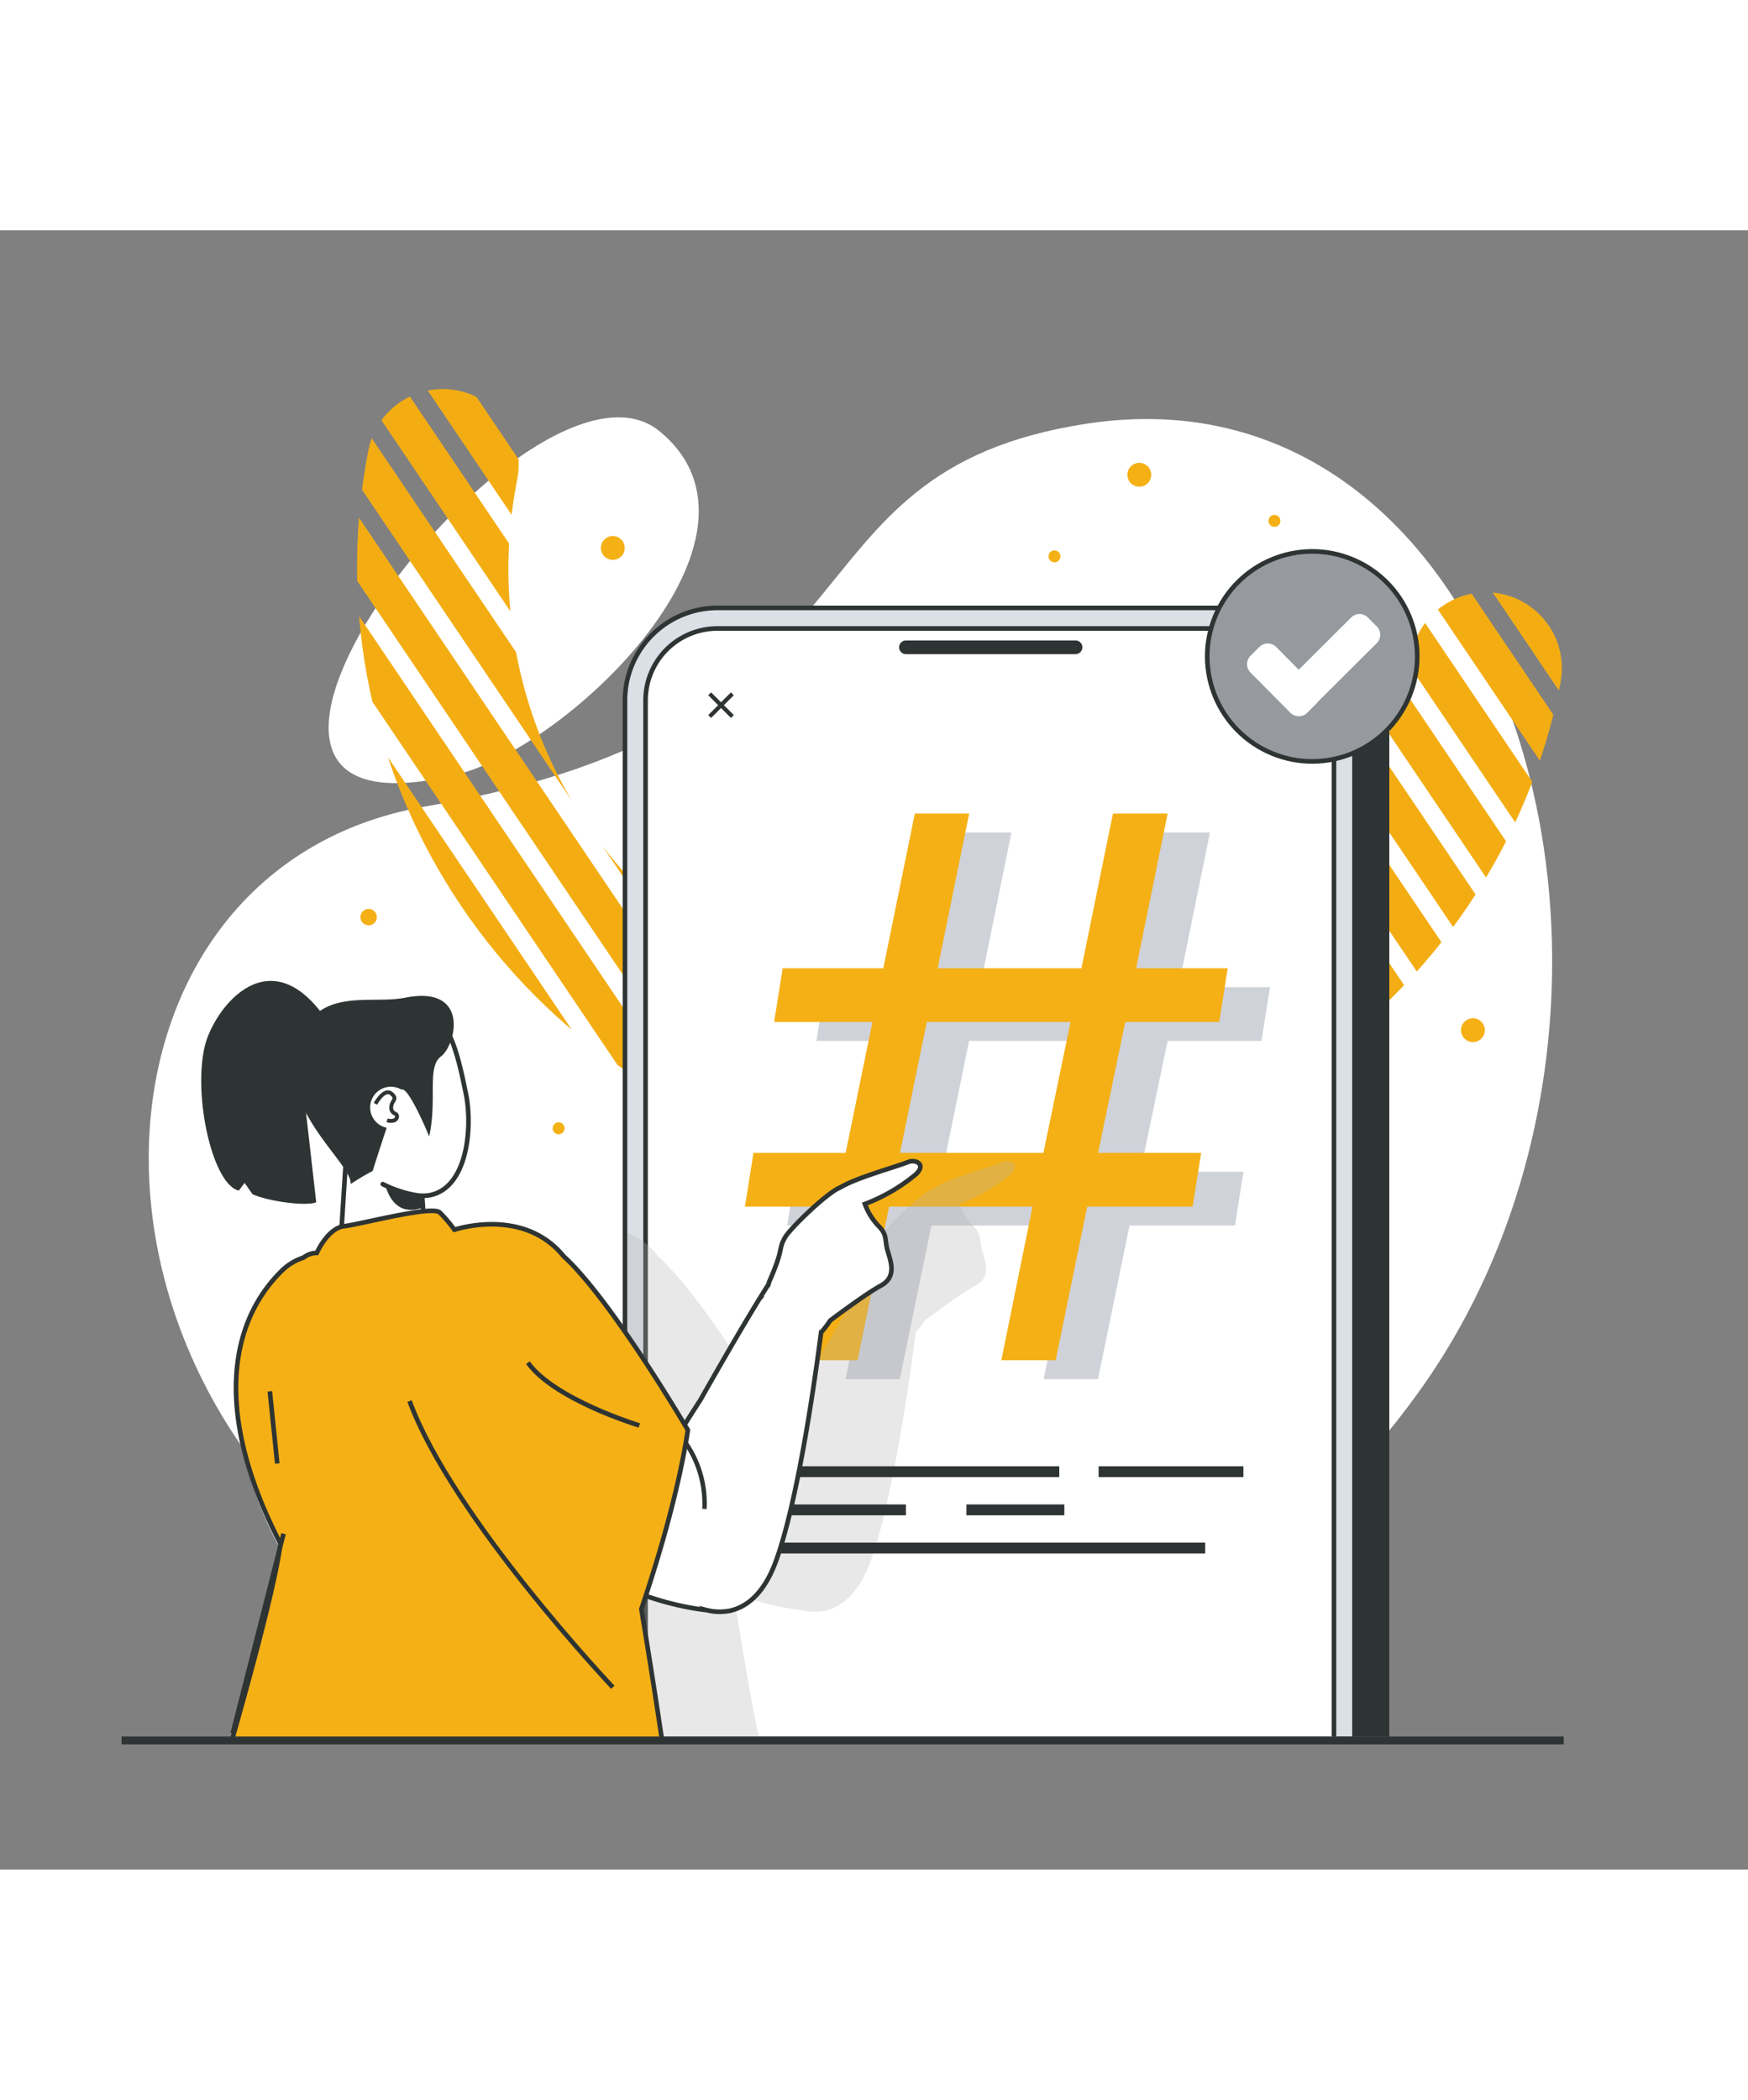 <svg xmlns="http://www.w3.org/2000/svg" xmlns:xlink="http://www.w3.org/1999/xlink" width="379.598" height="455.939" style="transform:scale(1)" viewBox="0 0 379.598 355.939">
  <rect x="0" y="0" width="379.598" height="355.939" fill="#808080" stroke="none"/>
  <defs>
    <clipPath id="clip-path">
      <rect id="Rectángulo_320" data-name="Rectángulo 320" width="379.598" height="355.939" transform="translate(0 128)" fill="none"/>
    </clipPath>
    <clipPath id="clip-path-2">
      <rect id="Rectángulo_303" data-name="Rectángulo 303" width="379.598" height="349.939" transform="translate(0 129)" fill="none"/>
    </clipPath>
    <clipPath id="clip-path-3">
      <path id="Trazado_1318" data-name="Trazado 1318" d="M97.652,212.955C83.794,284.343,130.6,353.691,201.983,367.549s140.736-32.943,154.594-104.33a16.474,16.474,0,0,0-32.344-6.278A98.931,98.931,0,1,1,130,219.233a16.474,16.474,0,1,0-32.344-6.278" transform="translate(-95.221 -199.618)" fill="none"/>
    </clipPath>
    <clipPath id="clip-path-4">
      <path id="Trazado_1327" data-name="Trazado 1327" d="M163.266,251.333v250.4H338.822l-1.691-250.4Z" transform="translate(-163.266 -251.333)" fill="none"/>
    </clipPath>
    <clipPath id="clip-path-5">
      <rect id="Rectángulo_307" data-name="Rectángulo 307" width="104.839" height="118.704" fill="none"/>
    </clipPath>
    <clipPath id="clip-path-6">
      <rect id="Rectángulo_308" data-name="Rectángulo 308" width="379.598" height="351.939" transform="translate(0 132)" fill="none"/>
    </clipPath>
    <clipPath id="clip-path-7">
      <rect id="Rectángulo_309" data-name="Rectángulo 309" width="28.922" height="22.191" fill="none"/>
    </clipPath>
    <clipPath id="clip-path-8">
      <rect id="Rectángulo_316" data-name="Rectángulo 316" width="379.598" height="354.939" transform="translate(0 127)" fill="none"/>
    </clipPath>
    <clipPath id="clip-path-9">
      <rect id="Rectángulo_310" data-name="Rectángulo 310" width="84.166" height="126.146" fill="none"/>
    </clipPath>
    <clipPath id="clip-path-10">
      <path id="Trazado_1362" data-name="Trazado 1362" d="M69.849,342.474c-10.661,3.429-32.921,6.262-33.9,18.757s-1.637,18.5-2.291,37.428,2.9,24.1,4.722,40.339,2.738,16.218,1.633,35.442,3.957,44.916,3.957,44.916H155.374l6.137-16.921L180.5,485.057l19.088-51.709s11.362-32.583,13.882-35.955S215.33,369.4,215.33,369.4s-25.306.651-34.835,5.661-37.118,4.622-37.118,4.622l-27.2-14.406s-31.421-23.111-44.095-23.114a7.285,7.285,0,0,0-2.23.309" transform="translate(-33.575 -342.165)" fill="none"/>
    </clipPath>
    <clipPath id="clip-path-11">
      <rect id="Rectángulo_319" data-name="Rectángulo 319" width="379.598" height="350.939" transform="translate(0 130)" fill="none"/>
    </clipPath>
  </defs>
  <g id="Grupo_674" data-name="Grupo 674" transform="translate(0 -128)">
    <g id="Grupo_401" data-name="Grupo 401" clip-path="url(#clip-path)">
      <g id="Grupo_380" data-name="Grupo 380">
        <g id="Grupo_379" data-name="Grupo 379" clip-path="url(#clip-path-2)">
          <path id="Trazado_1316" data-name="Trazado 1316" d="M115.468,284.635c24.529-6.019,71.885-51.643,44.048-74.535s-116.46,92.3-44.048,74.535" transform="translate(-16.278 -38.458)" fill="#fff"/>
          <path id="Trazado_1317" data-name="Trazado 1317" d="M99.766,291.649c103.759-17.946,74.417-72.529,143.6-83.116,93.35-14.287,132.737,126.236,71.971,210.425-48.559,67.275-129.444,86.575-199.7,56.259-99.229-42.824-97.775-169.4-15.878-183.569" transform="translate(-7.368 -38.541)" fill="#fff"/>
        </g>
      </g>
      <g id="Grupo_382" data-name="Grupo 382" transform="translate(77.537 162.545)">
        <g id="Grupo_381" data-name="Grupo 381" clip-path="url(#clip-path-3)">
          <line id="Línea_141" data-name="Línea 141" x1="181.942" y1="269.597" transform="translate(-74.837 -33.809)" fill="none" stroke="#f3ad13" stroke-miterlimit="10" stroke-width="8"/>
          <line id="Línea_142" data-name="Línea 142" x1="181.942" y1="269.597" transform="translate(-64.939 -40.488)" fill="none" stroke="#f3ad13" stroke-miterlimit="10" stroke-width="8"/>
          <line id="Línea_143" data-name="Línea 143" x1="181.942" y1="269.597" transform="translate(-55.041 -47.168)" fill="none" stroke="#f3ad13" stroke-miterlimit="10" stroke-width="8"/>
          <line id="Línea_144" data-name="Línea 144" x1="181.942" y1="269.597" transform="translate(-45.143 -53.848)" fill="none" stroke="#f3ad13" stroke-miterlimit="10" stroke-width="8"/>
          <line id="Línea_145" data-name="Línea 145" x1="181.942" y1="269.597" transform="translate(-35.246 -60.527)" fill="none" stroke="#f3ad13" stroke-miterlimit="10" stroke-width="8"/>
          <line id="Línea_146" data-name="Línea 146" x1="181.942" y1="269.597" transform="translate(-25.348 -67.207)" fill="none" stroke="#f3ad13" stroke-miterlimit="10" stroke-width="8"/>
          <line id="Línea_147" data-name="Línea 147" x1="181.942" y1="269.597" transform="translate(-15.45 -73.887)" fill="none" stroke="#f3ad13" stroke-miterlimit="10" stroke-width="8"/>
          <line id="Línea_148" data-name="Línea 148" x1="181.942" y1="269.597" transform="translate(-5.552 -80.566)" fill="none" stroke="#f3ad13" stroke-miterlimit="10" stroke-width="8"/>
          <line id="Línea_149" data-name="Línea 149" x1="181.942" y1="269.597" transform="translate(4.345 -87.246)" fill="none" stroke="#f3ad13" stroke-miterlimit="10" stroke-width="8"/>
          <line id="Línea_150" data-name="Línea 150" x1="181.942" y1="269.597" transform="translate(14.243 -93.926)" fill="none" stroke="#f3ad13" stroke-miterlimit="10" stroke-width="8"/>
          <line id="Línea_151" data-name="Línea 151" x1="181.942" y1="269.597" transform="translate(24.141 -100.605)" fill="none" stroke="#f3ad13" stroke-miterlimit="10" stroke-width="8"/>
          <line id="Línea_152" data-name="Línea 152" x1="181.942" y1="269.597" transform="translate(34.039 -107.285)" fill="none" stroke="#f3ad13" stroke-miterlimit="10" stroke-width="8"/>
          <line id="Línea_153" data-name="Línea 153" x1="181.942" y1="269.597" transform="translate(43.937 -113.965)" fill="none" stroke="#f3ad13" stroke-miterlimit="10" stroke-width="8"/>
          <line id="Línea_154" data-name="Línea 154" x1="181.942" y1="269.597" transform="translate(53.834 -120.645)" fill="none" stroke="#f3ad13" stroke-miterlimit="10" stroke-width="8"/>
          <line id="Línea_155" data-name="Línea 155" x1="181.942" y1="269.597" transform="translate(63.732 -127.324)" fill="none" stroke="#f3ad13" stroke-miterlimit="10" stroke-width="8"/>
          <line id="Línea_156" data-name="Línea 156" x1="181.942" y1="269.597" transform="translate(73.63 -134.004)" fill="none" stroke="#f3ad13" stroke-miterlimit="10" stroke-width="8"/>
          <line id="Línea_157" data-name="Línea 157" x1="181.942" y1="269.597" transform="translate(83.528 -140.684)" fill="none" stroke="#f3ad13" stroke-miterlimit="10" stroke-width="8"/>
          <line id="Línea_158" data-name="Línea 158" x1="181.942" y1="269.597" transform="translate(93.426 -147.363)" fill="none" stroke="#f3ad13" stroke-miterlimit="10" stroke-width="8"/>
          <line id="Línea_159" data-name="Línea 159" x1="181.942" y1="269.597" transform="translate(103.323 -154.043)" fill="none" stroke="#f3ad13" stroke-miterlimit="10" stroke-width="8"/>
          <line id="Línea_160" data-name="Línea 160" x1="181.942" y1="269.597" transform="translate(113.221 -160.723)" fill="none" stroke="#f3ad13" stroke-miterlimit="10" stroke-width="8"/>
        </g>
      </g>
      <g id="Grupo_387" data-name="Grupo 387" transform="translate(132.944 204.655)">
        <g id="Grupo_386" data-name="Grupo 386" clip-path="url(#clip-path-4)">
          <path id="Trazado_1319" data-name="Trazado 1319" d="M334.382,277.973V542.016A20.105,20.105,0,0,1,314.3,562.1H261.48v-.039H194.837a20.111,20.111,0,0,1-18.884-20.042V277.973a20.108,20.108,0,0,1,20.087-20.079H314.3a20.1,20.1,0,0,1,20.087,20.079" transform="translate(-165.622 -252.552)" fill="#2e3433"/>
          <path id="Trazado_1320" data-name="Trazado 1320" d="M325.1,277.973V542.016A20.105,20.105,0,0,1,305.017,562.1H252.2v-.039H185.559a20.112,20.112,0,0,1-18.884-20.042V277.973a20.109,20.109,0,0,1,20.087-20.079H305.017A20.1,20.1,0,0,1,325.1,277.973" transform="translate(-163.899 -252.552)" fill="#dbe0e6"/>
          <path id="Trazado_1321" data-name="Trazado 1321" d="M325.1,277.973V542.016A20.105,20.105,0,0,1,305.017,562.1H252.2v-.039H185.559a20.112,20.112,0,0,1-18.884-20.042V277.973a20.109,20.109,0,0,1,20.087-20.079H305.017A20.1,20.1,0,0,1,325.1,277.973Z" transform="translate(-163.899 -252.552)" fill="none" stroke="#2e3433" stroke-miterlimit="10" stroke-width="1"/>
          <path id="Trazado_1322" data-name="Trazado 1322" d="M321.659,278.989V543.037a15.617,15.617,0,0,1-15.622,15.615H187.778a15.616,15.616,0,0,1-15.615-15.615V278.989a15.616,15.616,0,0,1,15.615-15.615H306.037a15.617,15.617,0,0,1,15.622,15.615" transform="translate(-164.918 -253.569)" fill="#fff"/>
          <path id="Trazado_1323" data-name="Trazado 1323" d="M321.659,278.989V543.037a15.617,15.617,0,0,1-15.622,15.615H187.778a15.616,15.616,0,0,1-15.615-15.615V278.989a15.616,15.616,0,0,1,15.615-15.615H306.037A15.617,15.617,0,0,1,321.659,278.989Z" transform="translate(-164.918 -253.569)" fill="none" stroke="#2e3433" stroke-miterlimit="10" stroke-width="1"/>
          <path id="Trazado_1324" data-name="Trazado 1324" d="M278.092,266.569H241.276a1.487,1.487,0,1,0,0,2.975h36.817a1.487,1.487,0,1,0,0-2.975" transform="translate(-177.478 -254.163)" fill="#2e3433"/>
          <rect id="Rectángulo_304" data-name="Rectángulo 304" width="6.977" height="0.883" transform="translate(20.855 28.612) rotate(-45.002)" fill="#2e3433"/>
          <rect id="Rectángulo_305" data-name="Rectángulo 305" width="0.884" height="6.977" transform="matrix(0.707, -0.707, 0.707, 0.707, 20.854, 24.303)" fill="#2e3433"/>
          <rect id="Rectángulo_306" data-name="Rectángulo 306" width="7.914" height="0.884" transform="translate(134.807 27.644)" fill="#2e3433"/>
          <g id="Grupo_385" data-name="Grupo 385" transform="translate(38.011 54.102)" opacity="0.2">
            <g id="Grupo_384" data-name="Grupo 384">
              <g id="Grupo_383" data-name="Grupo 383" clip-path="url(#clip-path-5)">
                <path id="Trazado_1325" data-name="Trazado 1325" d="M312.939,363.029l1.846-11.664H294.9l6.849-33.591H289.863l-6.84,33.591H251.8l6.841-33.591h-11.8L240,351.366H218.138l-1.846,11.664h21.341l-5.82,28.423H211.8l-1.854,11.671h19.5l-6.842,33.356h11.8l6.849-33.356H272.4l-6.771,33.356h11.8l6.848-33.356h22.889l1.853-11.671H286.634l5.907-28.423ZM274.76,391.453H243.617l5.82-28.423h31.221Z" transform="translate(-209.947 -317.775)" fill="#101c3a"/>
              </g>
            </g>
          </g>
          <path id="Trazado_1326" data-name="Trazado 1326" d="M301.662,357.984l1.846-11.663H283.621l6.849-33.591H278.586l-6.841,33.591h-31.22l6.842-33.591H235.561l-6.84,33.591H206.862l-1.847,11.663h21.341l-5.82,28.423H200.524l-1.854,11.671h19.5l-6.842,33.356h11.8l6.85-33.356h31.141l-6.771,33.356h11.8L273,398.079h22.888l1.853-11.671H275.358l5.907-28.423Zm-38.178,28.423H232.34l5.82-28.423h31.221Z" transform="translate(-169.841 -262.736)" fill="#f5b015"/>
        </g>
      </g>
      <g id="Grupo_389" data-name="Grupo 389">
        <g id="Grupo_388" data-name="Grupo 388" clip-path="url(#clip-path-6)">
          <path id="Trazado_1328" data-name="Trazado 1328" d="M99.679,339.94a1.78,1.78,0,1,1-1.779-1.779,1.78,1.78,0,0,1,1.779,1.779" transform="translate(-17.851 -62.803)" fill="#f5b015"/>
          <path id="Trazado_1329" data-name="Trazado 1329" d="M340.884,234.386a1.294,1.294,0,1,1-1.295-1.294,1.295,1.295,0,0,1,1.295,1.294" transform="translate(-62.828 -43.29)" fill="#f5b015"/>
          <path id="Trazado_1330" data-name="Trazado 1330" d="M282.219,243.858a1.294,1.294,0,1,1-1.294-1.295,1.294,1.294,0,0,1,1.294,1.295" transform="translate(-51.933 -45.049)" fill="#f5b015"/>
          <path id="Trazado_1331" data-name="Trazado 1331" d="M149.986,396.364a1.294,1.294,0,1,1-1.294-1.295,1.294,1.294,0,0,1,1.294,1.295" transform="translate(-27.375 -73.372)" fill="#f5b015"/>
          <path id="Trazado_1332" data-name="Trazado 1332" d="M165.426,241.311a2.588,2.588,0,1,1-2.589-2.588,2.589,2.589,0,0,1,2.589,2.588" transform="translate(-29.762 -44.336)" fill="#f5b015"/>
          <path id="Trazado_1333" data-name="Trazado 1333" d="M305.842,221.8a2.588,2.588,0,1,1-2.588-2.589,2.588,2.588,0,0,1,2.588,2.589" transform="translate(-55.84 -40.712)" fill="#f5b015"/>
          <path id="Trazado_1334" data-name="Trazado 1334" d="M394.815,369.9a2.588,2.588,0,1,1-2.588-2.589,2.588,2.588,0,0,1,2.588,2.589" transform="translate(-72.364 -68.218)" fill="#f5b015"/>
          <path id="Trazado_1335" data-name="Trazado 1335" d="M367.558,265.628a22.8,22.8,0,1,1-22.8-22.8,22.8,22.8,0,0,1,22.8,22.8" transform="translate(-59.795 -45.099)" fill="#96999e"/>
          <circle id="Elipse_27" data-name="Elipse 27" cx="22.797" cy="22.797" r="22.797" transform="translate(255.181 232.866) rotate(-67.5)" fill="none" stroke="#2e3433" stroke-linecap="round" stroke-linejoin="round" stroke-width="1"/>
        </g>
      </g>
      <g id="Grupo_391" data-name="Grupo 391" transform="translate(270.811 211.327)">
        <g id="Grupo_390" data-name="Grupo 390" clip-path="url(#clip-path-7)">
          <path id="Trazado_1336" data-name="Trazado 1336" d="M347.589,276.892a2.572,2.572,0,0,1,0,3.573l-1.993,1.993a2.572,2.572,0,0,1-3.573,0l-8.725-8.8a2.571,2.571,0,0,1,0-3.572l1.993-1.991a2.572,2.572,0,0,1,3.573,0Z" transform="translate(-332.577 -260.984)" fill="#fff"/>
          <path id="Trazado_1337" data-name="Trazado 1337" d="M356.765,260.248a2.571,2.571,0,0,1,3.572,0l1.993,1.993a2.573,2.573,0,0,1,0,3.573l-15.115,15.045a2.572,2.572,0,0,1-3.572,0l-1.992-1.993a2.571,2.571,0,0,1,0-3.572Z" transform="translate(-334.128 -259.526)" fill="#fff"/>
        </g>
      </g>
      <g id="Grupo_396" data-name="Grupo 396">
        <g id="Grupo_395" data-name="Grupo 395" clip-path="url(#clip-path-8)">
          <g id="Grupo_394" data-name="Grupo 394" transform="translate(136.262 330.123)" opacity="0.3" style="mix-blend-mode: multiply;isolation: isolate">
            <g id="Grupo_393" data-name="Grupo 393">
              <g id="Grupo_392" data-name="Grupo 392" clip-path="url(#clip-path-9)">
                <path id="Trazado_1338" data-name="Trazado 1338" d="M248.938,405.573c-3.457,1.335-10.9,3.3-14.75,5.5a.323.323,0,0,0-.1.068c-2.906,1.129-10.851,8.9-11.932,10.773-1.61,2.808-.177,2.209-3.466,9.653-.068.226-.127.452-.2.677l-.02-.01c-.6.953-1.238,1.974-1.915,3.073a1.372,1.372,0,0,0-.2.325c-1.9,3.1-4.046,6.727-6.216,10.448s-4.36,7.572-6.373,11.127c-1.159,1.8-2.317,3.614-3.457,5.41-3.182-5.311-16.518-27.212-25.7-36.02-.168-.167-.344-.3-.521-.462a18,18,0,0,0-6.756-5.224V531.562h28.872c-1.611-6.053-3.418-17.61-5.294-28.894.314-.933.638-1.9.953-2.878a60.876,60.876,0,0,0,13.218,3.1,11.239,11.239,0,0,0,4.851.177h.1a1.7,1.7,0,0,0,.413-.107c3.81-.942,7.346-4.184,9.732-10.783,4.654-12.884,8.288-38.152,9.762-49.554a21.967,21.967,0,0,0,1.973-2.6s7.611-5.745,10.989-7.572,2.309-4.9,1.532-7.443,0-3.516-2.062-5.568a13.419,13.419,0,0,1-2.906-4.724,38.89,38.89,0,0,0,11.048-6.433c2.366-2.19-.07-3.3-1.582-2.711" transform="translate(-167.341 -405.417)" fill="#b3b3b3"/>
              </g>
            </g>
          </g>
          <rect id="Rectángulo_311" data-name="Rectángulo 311" width="95.375" height="2.358" transform="translate(166.348 412.952)" fill="#2e3433"/>
          <rect id="Rectángulo_312" data-name="Rectángulo 312" width="30.379" height="2.357" transform="translate(166.349 404.66)" fill="#2e3433"/>
          <rect id="Rectángulo_313" data-name="Rectángulo 313" width="21.265" height="2.357" transform="translate(209.872 404.66)" fill="#2e3433"/>
          <rect id="Rectángulo_314" data-name="Rectángulo 314" width="63.686" height="2.358" transform="translate(166.349 396.367)" fill="#2e3433"/>
          <rect id="Rectángulo_315" data-name="Rectángulo 315" width="31.443" height="2.358" transform="translate(238.575 396.367)" fill="#2e3433"/>
        </g>
      </g>
      <g id="Grupo_398" data-name="Grupo 398" transform="translate(27.34 278.618)">
        <g id="Grupo_397" data-name="Grupo 397" clip-path="url(#clip-path-10)">
          <path id="Trazado_1339" data-name="Trazado 1339" d="M75.416,377.421c-1.763-8.092,6.547-9.942,6.547-9.942-12.925-20.954-25.571-4.2-27.539,4.087-2.571,10.83,1.731,30.066,7.407,31.314l1.252-1.675,1.723,2.47c3.33,1.521,11.671,2.681,13.831,1.74,0,0-3.112-27.5-3.22-27.993" transform="translate(-37.306 -344.986)" fill="#2e3433"/>
          <path id="Trazado_1340" data-name="Trazado 1340" d="M108.244,407.673l1.016,15.611c-.708,1.528-6.913,1.679-18.216-2.468l.911-14.342a114.743,114.743,0,0,0,16.289,1.2" transform="translate(-44.249 -354.108)" fill="#fff"/>
          <path id="Trazado_1341" data-name="Trazado 1341" d="M108.244,407.673l1.016,15.611c-.708,1.528-6.913,1.679-18.216-2.468l.911-14.342A114.743,114.743,0,0,0,108.244,407.673Z" transform="translate(-44.249 -354.108)" fill="none" stroke="#2e3433" stroke-linecap="round" stroke-miterlimit="10" stroke-width="1"/>
          <path id="Trazado_1342" data-name="Trazado 1342" d="M110.365,408.958l.451,6.927c-8.4,2.98-8.777-8.389-8.761-8.381,4.236,1.467,7.136,1.986,8.31,1.453" transform="translate(-46.293 -354.3)" fill="#2e3433"/>
          <path id="Trazado_1343" data-name="Trazado 1343" d="M92.818,398c-.984-1.4-3.788-26.046.682-28.69,1.885-1.109,14.874-1.394,16.777-1.769,4.356-.858,6.554,10.04,7.828,16.3,1.43,7.022.412,20.352-7.921,21.933a8.994,8.994,0,0,1-2.9-.012,25.639,25.639,0,0,1-7.25-2.405" transform="translate(-44.248 -346.868)" fill="#fff"/>
          <path id="Trazado_1344" data-name="Trazado 1344" d="M92.818,398c-.984-1.4-3.788-26.046.682-28.69,1.885-1.109,14.874-1.394,16.777-1.769,4.356-.858,6.554,10.04,7.828,16.3,1.43,7.022.412,20.352-7.921,21.933a8.994,8.994,0,0,1-2.9-.012,25.639,25.639,0,0,1-7.25-2.405" transform="translate(-44.248 -346.868)" fill="none" stroke="#2e3433" stroke-linecap="round" stroke-miterlimit="10" stroke-width="1"/>
          <path id="Trazado_1345" data-name="Trazado 1345" d="M90.634,402.223a51.349,51.349,0,0,1,4.8-2.861c1.537-4.858,4.778-14.919,6.009-17.384,1.219-2.444,6.265,9.872,6.265,9.872,1.795-8-.557-15.011,2.559-17.356,3.332-2.507,6.314-15.532-7.76-12.757-7.618,1.5-17.917-2.26-22.847,8.207-6.887,14.624,11.662,27.815,10.976,32.28" transform="translate(-41.849 -345.728)" fill="#2e3433"/>
          <path id="Trazado_1346" data-name="Trazado 1346" d="M107.155,387.893a4.5,4.5,0,1,1-6.109-1.762,4.5,4.5,0,0,1,6.109,1.762" transform="translate(-45.674 -350.226)" fill="#fff"/>
          <path id="Trazado_1347" data-name="Trazado 1347" d="M103.925,393.543a3.287,3.287,0,0,1-1.459-.084l.226-.8c.014,0,1.362.357,1.6-.325.07-.2.072-.2-.259-.411a1.763,1.763,0,0,1-.985-1.664,2.873,2.873,0,0,1,.493-1.533c.29-.489.358-.607-.314-1.17a.7.7,0,0,0-.607-.173l-.007,0c-.883.173-1.888,1.7-2.2,2.269l-.73-.4c.134-.247,1.351-2.407,2.771-2.687l.014,0a1.522,1.522,0,0,1,1.295.353c1.125.943.9,1.544.5,2.23a2.072,2.072,0,0,0-.378,1.116.967.967,0,0,0,.6.956,1.071,1.071,0,0,1,.6,1.39,1.426,1.426,0,0,1-1.153.932" transform="translate(-45.853 -350.406)" fill="#2e3433"/>
          <path id="Trazado_1348" data-name="Trazado 1348" d="M66.047,451.185C62.354,470.312,64.324,487.1,85.329,516.3l-.814.585C63.3,487.389,61.318,470.391,65.063,451Z" transform="translate(-39.14 -362.377)" fill="#fff"/>
          <path id="Trazado_1349" data-name="Trazado 1349" d="M105.369,502.056c5.052-.164,22.778-.615,26.345,5.27s26,231.831,26,231.831a189.111,189.111,0,0,1-64.954,2.419c-7.6-36.623-8.9-189.724-8.9-189.724-15.72-17.276-10.8-31.1-5.643-39.653s21.536-9.959,27.151-10.143" transform="translate(-40.936 -371.845)" fill="#425fec"/>
          <path id="Trazado_1350" data-name="Trazado 1350" d="M91.831,552.526s-18.581-24.954,1.813-50.055c4.492-5.528,30.863-11.027,36.33-4.8,7.03,8,10.766,16.637,10.766,37.3,0,18.752-19.022,140.664-35.178,173.507s-40.769,48.543-49.752,50.27-36.278,5.961-36.278-30.057c0-13.033-.068-22.03-.154-28.2a32.912,32.912,0,0,1,8.257-22.262c17.278-19.558,55.26-69.918,64.195-125.7" transform="translate(-30.938 -370.533)" fill="#425fec"/>
          <path id="Trazado_1351" data-name="Trazado 1351" d="M145.741,516.551l1,.047c-.024.529-2.705,53.381-17.644,98.343-26.673,80.27-57.057,116.675-57.36,117.034l-.765-.649c.3-.356,30.571-36.636,57.175-116.7,14.9-44.829,17.57-97.548,17.6-98.075" transform="translate(-40.521 -374.552)" fill="#2e3433"/>
          <path id="Trazado_1352" data-name="Trazado 1352" d="M164.328,544.107c0,13.289-9,74.382-19.671,121.706l-.976-.221c10.654-47.266,19.644-108.239,19.644-121.485Z" transform="translate(-54.024 -379.67)" fill="#f0e3dd"/>
          <path id="Trazado_1353" data-name="Trazado 1353" d="M91.585,516.52l.918.4c-9.093,20.705,4.325,39.133,4.461,39.316l.126.17-.033.209c-7.506,46.859-35.43,89.115-51.406,110.134l-.8-.607c15.9-20.913,43.663-62.922,51.182-109.484-1.373-1.966-13.3-19.989-4.45-40.142" transform="translate(-35.67 -374.546)" fill="#2e3433"/>
          <path id="Trazado_1354" data-name="Trazado 1354" d="M224.868,405.574c-3.45,1.335-10.9,3.3-14.751,5.5a.429.429,0,0,0-.092.068c-2.9,1.133-10.852,8.9-11.933,10.775-1.615,2.8-.175,2.211-3.462,9.648-.073.229-.133.452-.2.678l-.02,0c-.6.943-1.243,1.974-1.918,3.073a1.406,1.406,0,0,0-.2.32h0c-3.8,6.206-8.576,14.475-12.588,21.569-1.952,3.036-3.91,6.095-5.739,9.089-2.574-2.98-4.659-5.094-4.659-5.094-4.733-3.549-26.261,13.913-19.552,25.809,5.554,9.853,21.7,14.822,31.262,15.886a11.279,11.279,0,0,0,4.857.177l.1-.006a1.341,1.341,0,0,0,.412-.106c3.812-.94,7.343-4.18,9.728-10.783,4.657-12.884,8.289-38.147,9.767-49.55a23.336,23.336,0,0,0,1.976-2.6s7.609-5.748,10.982-7.572,2.309-4.9,1.537-7.442,0-3.519-2.063-5.572a13.334,13.334,0,0,1-2.911-4.722,38.74,38.74,0,0,0,11.046-6.432c2.373-2.187-.062-3.3-1.58-2.712" transform="translate(-54.914 -353.912)" fill="#fff"/>
          <path id="Trazado_1355" data-name="Trazado 1355" d="M224.868,405.574c-3.45,1.335-10.9,3.3-14.751,5.5a.429.429,0,0,0-.092.068c-2.9,1.133-10.852,8.9-11.933,10.775-1.615,2.8-.175,2.211-3.462,9.648-.073.229-.133.452-.2.678l-.02,0c-.6.943-1.243,1.974-1.918,3.073a1.406,1.406,0,0,0-.2.32h0c-3.8,6.206-8.576,14.475-12.588,21.569-1.952,3.036-3.91,6.095-5.739,9.089-2.574-2.98-4.659-5.094-4.659-5.094-4.733-3.549-26.261,13.913-19.552,25.809,5.554,9.853,21.7,14.822,31.262,15.886a11.279,11.279,0,0,0,4.857.177l.1-.006a1.341,1.341,0,0,0,.412-.106c3.812-.94,7.343-4.18,9.728-10.783,4.657-12.884,8.289-38.147,9.767-49.55a23.336,23.336,0,0,0,1.976-2.6s7.609-5.748,10.982-7.572,2.309-4.9,1.537-7.442,0-3.519-2.063-5.572a13.334,13.334,0,0,1-2.911-4.722,38.74,38.74,0,0,0,11.046-6.432C228.821,406.1,226.386,404.987,224.868,405.574Z" transform="translate(-54.914 -353.912)" fill="none" stroke="#2e3433" stroke-linecap="round" stroke-miterlimit="10" stroke-width="1"/>
          <path id="Trazado_1356" data-name="Trazado 1356" d="M187.2,494.668l-.948-.064a22.879,22.879,0,0,0-4.53-14.782l.731-.607a23.419,23.419,0,0,1,4.746,15.453" transform="translate(-61.09 -367.618)" fill="#2e3433"/>
          <path id="Trazado_1357" data-name="Trazado 1357" d="M146.609,505.13c3.72-11.031,8.1-25.743,10.1-38.865,0,0-15.905-27.148-26.4-37.209-.169-.161-.344-.3-.515-.458-8.828-10.933-23.779-5.829-23.779-5.829a30.825,30.825,0,0,0-3.166-3.735c-1.667-1.617-17.117,2.53-20.749,2.957S76.13,427.8,76.13,427.8a4.656,4.656,0,0,0-2.876,1.014,11.961,11.961,0,0,0-4.558,2.7c-10.954,10.552-15.611,30.115-.463,59.409C65.584,511.4,39.472,594.409,39.472,594.409c5.3,3.325,11.972,5.879,19.439,7.828l8.547-11.5,1.674,13.721c38.156,6.862,88.373,1.674,88.373,1.674,3-6.4-3.417-55.967-10.9-101" transform="translate(-34.671 -356.372)" fill="#f5b015"/>
          <path id="Trazado_1358" data-name="Trazado 1358" d="M146.609,505.13c3.72-11.031,8.1-25.743,10.1-38.865,0,0-15.905-27.148-26.4-37.209-.169-.161-.344-.3-.515-.458-8.828-10.933-23.779-5.829-23.779-5.829a30.825,30.825,0,0,0-3.166-3.735c-1.667-1.617-17.117,2.53-20.749,2.957S76.13,427.8,76.13,427.8a4.656,4.656,0,0,0-2.876,1.014,11.961,11.961,0,0,0-4.558,2.7c-10.954,10.552-15.611,30.115-.463,59.409C65.584,511.4,39.472,594.409,39.472,594.409c5.3,3.325,11.972,5.879,19.439,7.828l8.547-11.5,1.674,13.721c38.156,6.862,88.373,1.674,88.373,1.674C160.506,599.736,154.088,550.167,146.609,505.13Z" transform="translate(-34.671 -356.372)" fill="none" stroke="#2e3433" stroke-miterlimit="10" stroke-width="1"/>
          <path id="Trazado_1359" data-name="Trazado 1359" d="M165.04,472.238l-.291.958c-.76-.23-18.667-5.728-24.464-13.831l.813-.583c5.6,7.825,23.758,13.4,23.942,13.455" transform="translate(-53.394 -363.823)" fill="#2e3433"/>
          <path id="Trazado_1360" data-name="Trazado 1360" d="M153.617,531.15l-.726.69c-.348-.367-34.9-36.959-44.245-62.313l.939-.347c9.272,25.16,43.687,61.605,44.033,61.97" transform="translate(-47.517 -365.754)" fill="#2e3433"/>
          <rect id="Rectángulo_317" data-name="Rectángulo 317" width="1.002" height="15.761" transform="translate(30.759 101.527) rotate(-5.878)" fill="#2e3433"/>
          <path id="Trazado_1361" data-name="Trazado 1361" d="M73.475,504.856,62.442,548.173l-.971-.246,11.034-43.319Z" transform="translate(-38.756 -372.334)" fill="#2e3433"/>
        </g>
      </g>
      <g id="Grupo_400" data-name="Grupo 400">
        <g id="Grupo_399" data-name="Grupo 399" clip-path="url(#clip-path-11)">
          <rect id="Rectángulo_318" data-name="Rectángulo 318" width="313.181" height="1.703" transform="translate(26.4 455.055)" fill="#2e3433"/>
        </g>
      </g>
    </g>
  </g>
</svg>
